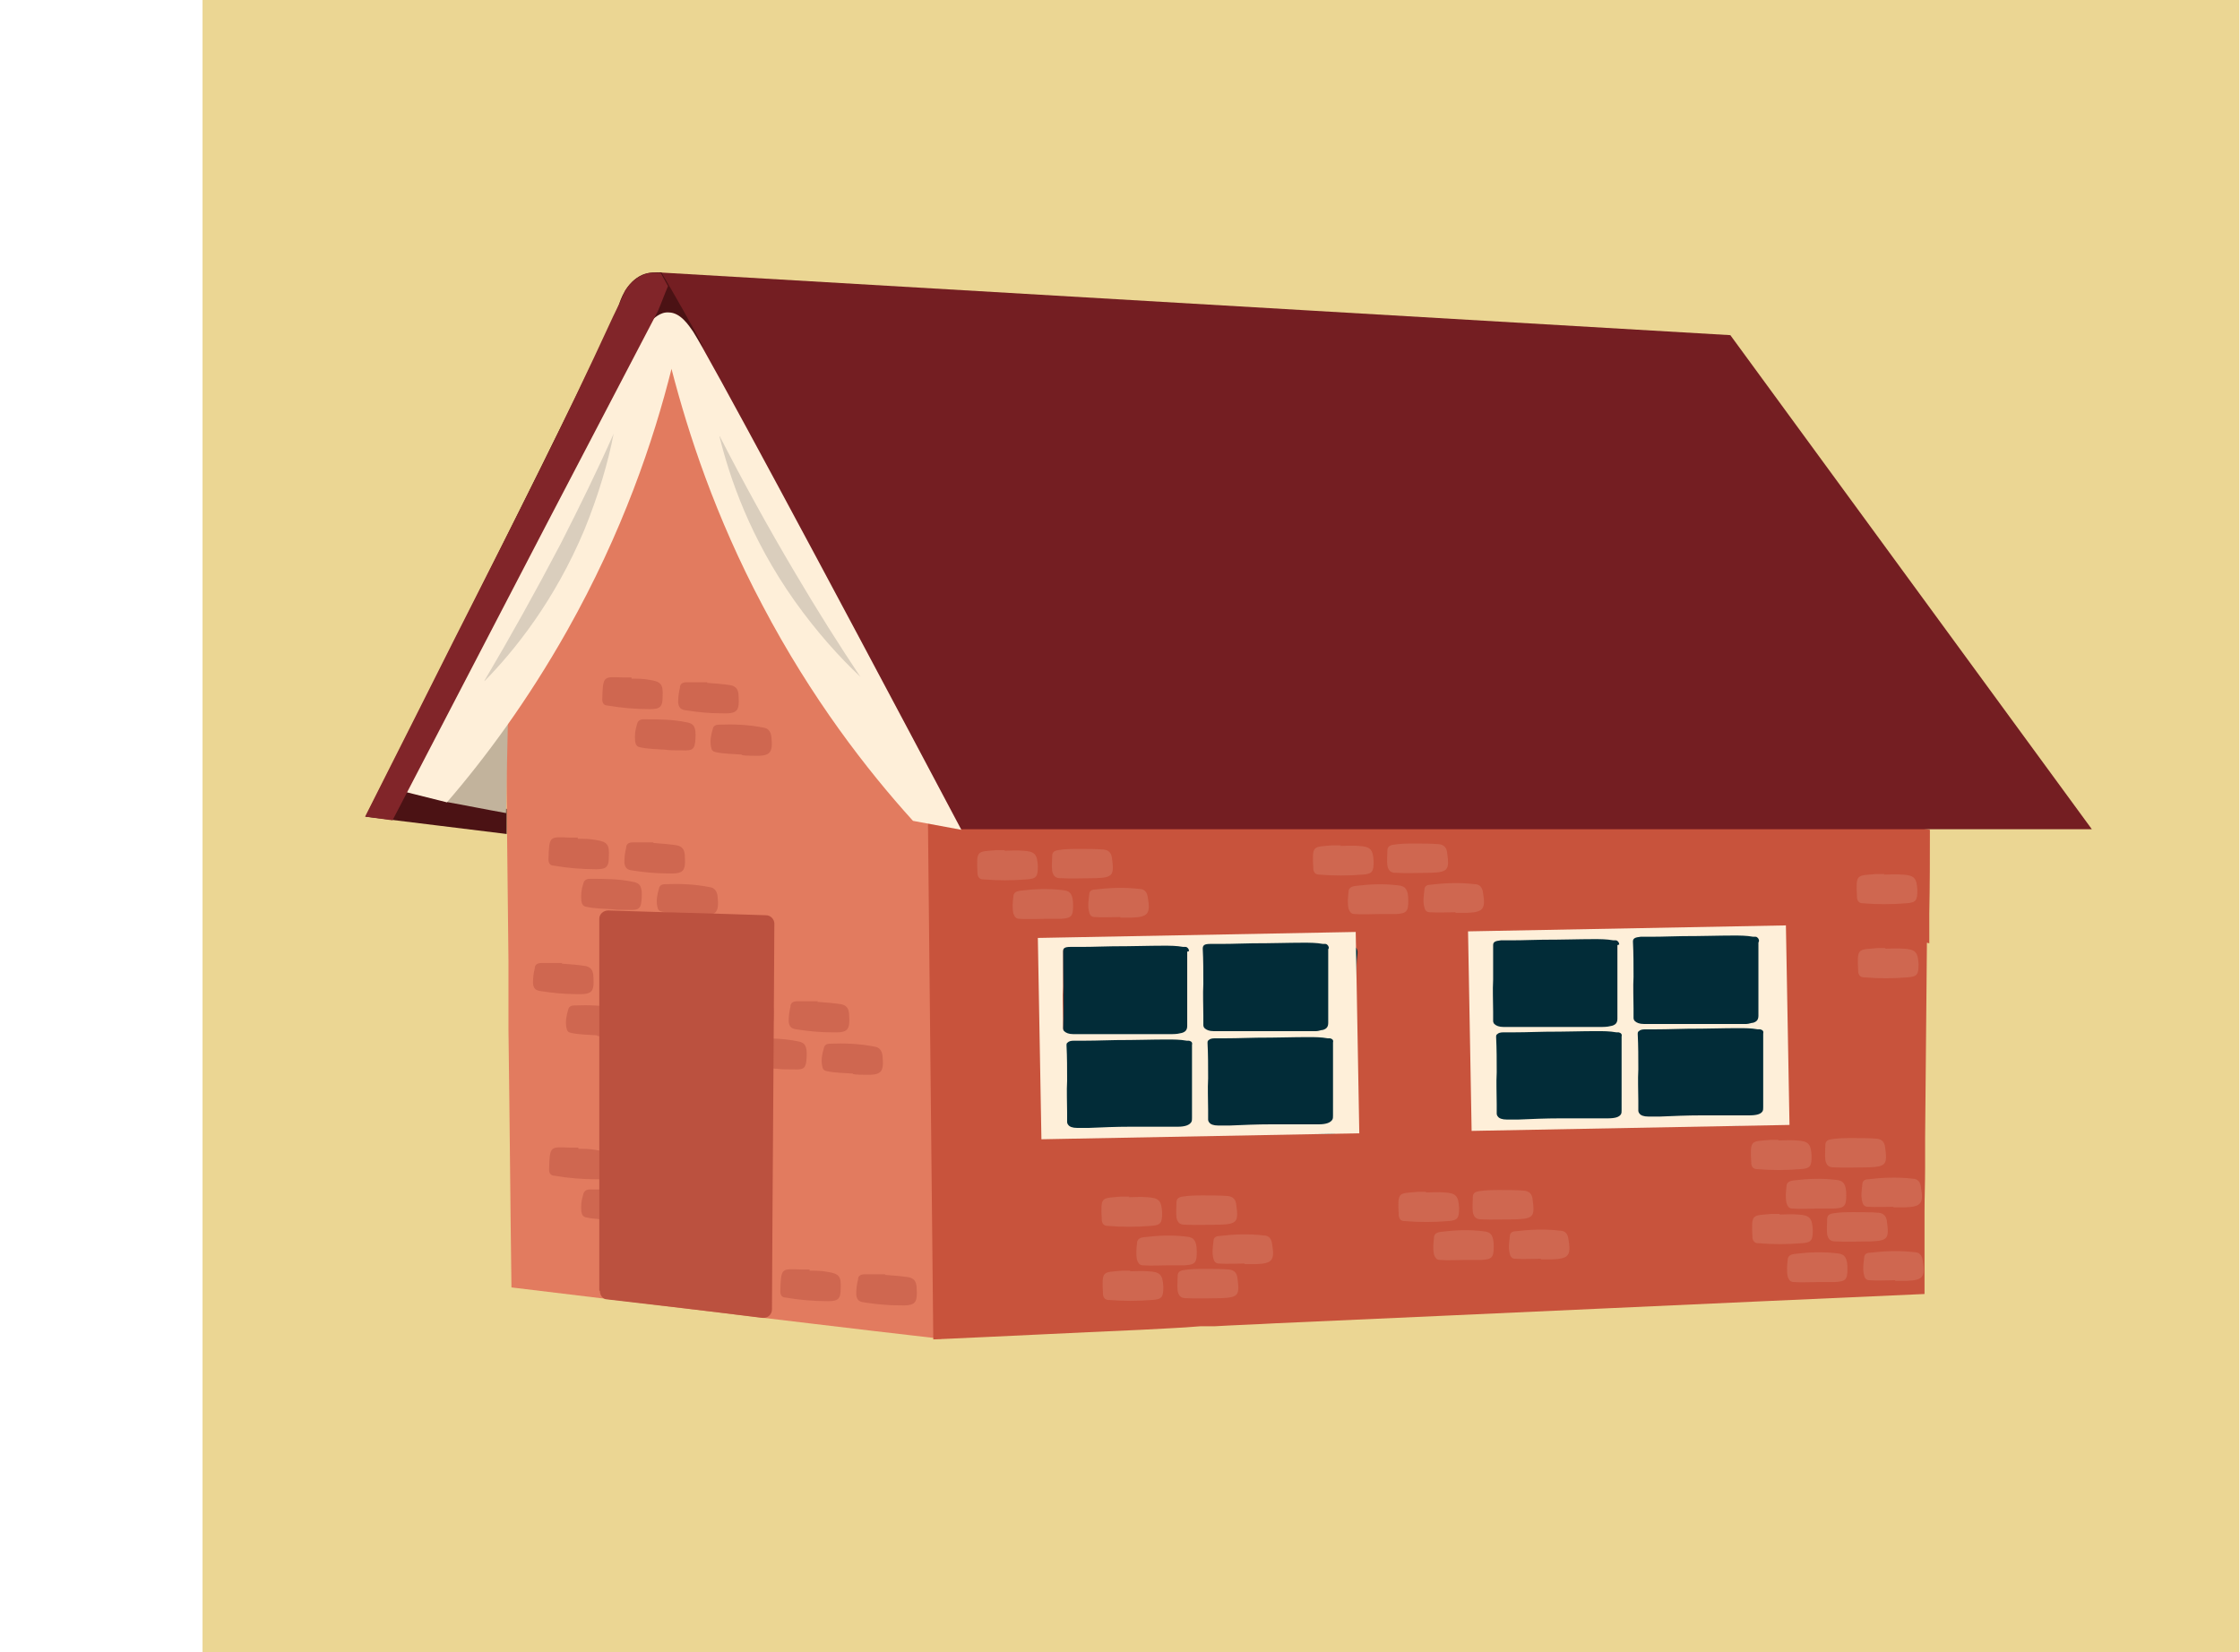 <?xml version="1.0" encoding="UTF-8"?>
<svg xmlns="http://www.w3.org/2000/svg" version="1.1" viewBox="0 0 374.9 276.6">
  <defs>
    <style>
      .cls-1 {
        fill: none;
      }

      .cls-2 {
        fill: #741e22;
      }

      .cls-3 {
        fill: #6c649c;
      }

      .cls-4 {
        fill: #003129;
      }

      .cls-5 {
        fill: #022c38;
      }

      .cls-6 {
        fill: #dacebd;
      }

      .cls-7 {
        fill: #cf6750;
      }

      .cls-8 {
        fill: #c8533c;
      }

      .cls-9 {
        fill: #bb513f;
      }

      .cls-10 {
        fill: #feefd9;
      }

      .cls-11 {
        fill: #4b1214;
      }

      .cls-12 {
        fill: #812529;
      }

      .cls-13 {
        fill: #e27b5f;
      }

      .cls-14 {
        fill: #ebd693;
      }

      .cls-15 {
        fill: #c2b39c;
      }
    </style>
  </defs>
  <!-- Generator: Adobe Illustrator 28.7.1, SVG Export Plug-In . SVG Version: 1.2.0 Build 142)  -->
  <g>
    <g id="Laag_1">
      <rect class="cls-14" x="33.9" width="340.9" height="276.6"/>
      <path class="cls-3" d="M-35.4,38.9h3.8v.6h-3.8c0-.2,0-.4,0-.6h0Z"/>
      <path class="cls-4" d="M85.1,116c-.2,1.4-.3,2.8-1.5,2.5-2.7-.9-2.7-3.7-3.5-5.9-.4-.9.4-2.3,1.5-1.9,2.8.8,2.7,3.6,3.5,5.3h0Z"/>
      <path class="cls-13" d="M157.5,50.8c-.2,1.2-.2,55.4,0,173.3-3.7-.4-7.5-.9-11.2-1.3-3.4-.4-6.7-.8-10.1-1.2-16.9-2-33.8-4.1-50.6-6.1-.2-14.4-.3-28.8-.5-43.1,0-1.7,0-3.3,0-5,0-.6,0-1.1,0-1.7,0-1.6,0-3.2,0-4.8-.2-18.2-.4-36.5-.6-54.7,10.7-17.8,21.3-35.7,32-53.5,24.2-2.2,40.8-3.2,41.1-1.9h0c0,0,0,0,0,0Z"/>
      <path class="cls-8" d="M322.5,157.8c-.1,10.9-.2,21.8-.3,32.7v5c0,2.5-.1,4.9-.1,7.4h0c0,1.6,0,3.3,0,5,0,2.9,0,5.8,0,8.7-36.2,1.6-72.4,3.3-108.6,4.9-3.4.2-6.8.3-10.2.5h-2.4c-3.4.3-6.8.4-10.1.6-11.5.5-23.1,1.1-34.6,1.6-.4-38.9-.8-77.8-1.2-116.7,56,10.4,112,20.9,168,31.4,0,4.7,0,9.3-.1,14,0,1.7,0,3.3,0,5h0Z"/>
      <path class="cls-2" d="M113.9,51.9c15.6,29,31.1,57.9,46.7,86.9h189.5c-20.2-27.6-40.3-55.1-60.5-82.7-59.8-3.5-119.5-7-179.3-10.5"/>
      <path class="cls-11" d="M110.6,45.6c-.7,0-1.9-.1-3.1.4-2.7,1.2-3.7,4.3-3.9,5-1.6,4.4-18.3,38-42.4,85.7,7.9,1,15.7,1.9,23.6,2.9,0-1.4,0-2.8,0-4.2-5.7-1-11.4-2-17-3,14-26.3,28-52.6,41.9-78.9.9-.2,1.6-.3,2.2-.2,3.6.4,5.6,4.9,5.8,4.8,0,0-1.1-2.4-7-12.5h0Z"/>
      <path class="cls-15" d="M85.1,115.5c-3.5,6.2-7.1,12.5-10.6,18.7,3.4.6,6.8,1.3,10.2,1.9.1-6.9.3-13.8.4-20.7h0Z"/>
      <path class="cls-10" d="M112.4,61.7c-3,12-8.2,27.4-17.5,43.9-6.6,11.7-13.7,21.3-20.1,28.7-2.4-.6-4.8-1.2-7.2-1.8,13.7-26.2,27.4-52.3,41.1-78.5.7-.7,1.8-1.8,3.2-1.7,2,0,3.4,2.2,4.1,3.2,2.6,4.1,20.7,37.7,44.9,83.4-2.7-.5-5.4-1-8.1-1.5-7.7-8.5-17-20.5-25.2-36.1-7.9-14.9-12.4-28.7-15.2-39.5h0Z"/>
      <path class="cls-12" d="M65.7,137.3c8.6-16.5,17.2-33.1,25.8-49.6,6.2-11.9,12.4-23.7,18.6-35.6.6-1.4,1.1-2.8,1.7-4.2-.4-.7-.8-1.5-1.2-2.2-.5,0-1.2-.1-2,0-2.4.5-3.7,2.5-4,3-.4,1-1.1,2.5-2,4.3-8.6,18.7-15.1,31.4-26.6,54.1-3.1,6.2-8.3,16.5-14.9,29.6,1.5.2,3,.4,4.5.6Z"/>
      <path class="cls-6" d="M81.1,113.9c4.2-7.1,8.5-14.8,12.8-23,3.2-6.3,6.2-12.4,8.8-18.3-.9,4.7-2.5,10.2-4.9,16.1-5,11.9-11.7,20.2-16.7,25.3h0Z"/>
      <path class="cls-6" d="M120.5,73.1c3.8,7.4,8,15.1,12.7,23,3.6,6.1,7.2,11.8,10.8,17.2-3.5-3.3-7.3-7.5-11-12.7-7.5-10.6-10.9-20.7-12.6-27.6h0Z"/>
      <g>
        <path class="cls-7" d="M102.5,152.2c-1.4-.1-2.9-.1-4.3-.4-.6-.1-.8-.4-.9-1-.1-1,0-1.9.3-2.8.1-.6.5-.9,1.1-.9,2.4,0,4.8,0,7.2.5,1.3.2,1.6.9,1.5,2.7-.1,1.8-.4,2.1-2.3,2-.2,0-.4,0-.5,0-.7,0-1.5,0-2.2-.1h0Z"/>
        <path class="cls-7" d="M115.1,153c-1.4-.1-2.9-.1-4.3-.4-.5-.1-.7-.3-.8-.9-.2-1,0-2,.3-3,.1-.5.5-.7,1-.7,2.5-.1,5,0,7.5.5.8.1,1.2.7,1.3,1.5.3,2.8-.2,3.3-3,3.2-.6,0-1.3,0-1.9-.1h0Z"/>
        <path class="cls-7" d="M96.7,140.4c1,0,2,0,3,.2,2,.3,2.3.8,2.2,2.8,0,1.7-.4,2.1-2.1,2.1-2.4,0-4.8-.2-7.1-.6-.6,0-.9-.4-.9-1h0c.1-4.1.2-3.8,3.5-3.7.5,0,.9,0,1.4,0h0c0,0,0,0,0,0Z"/>
        <path class="cls-7" d="M109.3,141.1c1.4.1,2.7.2,4,.4.9.2,1.2.7,1.3,1.5.2,2.9-.1,3.3-3,3.2-1.9,0-3.9-.2-5.8-.5-.8-.1-1.2-.4-1.3-1.3,0-.9.1-1.7.3-2.5,0-.6.4-.9,1.1-.9,1.2,0,2.4,0,3.5,0h0Z"/>
      </g>
      <g>
        <path class="cls-7" d="M130.1,178.9c-1.4-.1-2.9-.1-4.3-.4-.6-.1-.8-.4-.9-1-.1-1,0-1.9.3-2.8.1-.6.5-.9,1.1-.9,2.4,0,4.8,0,7.2.5,1.3.2,1.6.9,1.5,2.7-.1,1.8-.4,2.1-2.2,2-.2,0-.4,0-.5,0-.7,0-1.5,0-2.2-.1h0Z"/>
        <path class="cls-7" d="M142.7,179.7c-1.4-.1-2.9-.1-4.3-.4-.5-.1-.7-.3-.8-.9-.2-1,0-2,.3-3,.1-.5.5-.7,1-.7,2.5-.1,5,0,7.5.5.8.1,1.2.7,1.3,1.5.3,2.8-.2,3.3-3,3.2-.6,0-1.3,0-1.9-.1Z"/>
        <path class="cls-7" d="M124.3,167.1c1,0,2,0,3,.2,2,.3,2.3.8,2.2,2.8,0,1.7-.4,2.1-2.1,2.1-2.4,0-4.8-.2-7.1-.6-.6,0-.9-.4-.9-1h0c.1-4.1.2-3.8,3.5-3.7.5,0,.9,0,1.4,0h0c0,0,0,0,0,0Z"/>
        <path class="cls-7" d="M136.8,167.7c1.4.1,2.7.2,4,.4.9.2,1.2.7,1.3,1.5.2,2.9-.1,3.3-3,3.2-1.9,0-3.9-.2-5.8-.5-.8-.1-1.2-.4-1.3-1.3,0-.9.1-1.7.3-2.5,0-.6.4-.9,1.1-.9,1.2,0,2.4,0,3.5,0h0Z"/>
      </g>
      <g>
        <path class="cls-7" d="M102.5,204.2c-1.4-.1-2.9-.1-4.3-.4-.6-.1-.8-.4-.9-1-.1-1,0-1.9.3-2.8.1-.6.5-.9,1.1-.9,2.4,0,4.8,0,7.2.5,1.3.2,1.6.9,1.5,2.7-.1,1.8-.4,2.1-2.3,2-.2,0-.4,0-.5,0-.7,0-1.5,0-2.2-.1h0Z"/>
        <path class="cls-7" d="M115.1,205c-1.4-.1-2.9-.1-4.3-.4-.5-.1-.7-.3-.8-.9-.2-1,0-2,.3-3,.1-.5.5-.7,1-.7,2.5-.1,5,0,7.5.5.8.1,1.2.7,1.3,1.5.3,2.8-.2,3.3-3,3.2-.6,0-1.3,0-1.9-.1Z"/>
        <path class="cls-7" d="M96.8,192.3c1,0,2,0,3,.2,2,.3,2.3.8,2.2,2.8,0,1.7-.4,2.1-2.1,2.1-2.4,0-4.8-.2-7.1-.6-.6,0-.9-.4-.9-1h0c.1-4.1.2-3.8,3.5-3.7.5,0,.9,0,1.4,0h0c0,0,0,0,0,0Z"/>
        <path class="cls-7" d="M109.3,193c1.4.1,2.7.2,4,.4.9.2,1.2.7,1.3,1.5.2,2.9-.1,3.3-3,3.2-1.9,0-3.9-.2-5.8-.5-.8-.1-1.2-.4-1.3-1.3,0-.9.1-1.7.3-2.5,0-.6.4-.9,1.1-.9,1.2,0,2.4,0,3.5,0h0Z"/>
      </g>
      <g>
        <path class="cls-7" d="M111.5,125.5c-1.4-.1-2.9-.1-4.3-.4-.6-.1-.8-.4-.9-1-.1-1,0-1.9.3-2.8.1-.6.5-.9,1.1-.9,2.4,0,4.8,0,7.2.5,1.3.2,1.6.9,1.5,2.7-.1,1.8-.4,2.1-2.3,2-.2,0-.4,0-.5,0-.7,0-1.5,0-2.2-.1h0Z"/>
        <path class="cls-7" d="M124.1,126.3c-1.4-.1-2.9-.1-4.3-.4-.5-.1-.7-.3-.8-.9-.2-1,0-2,.3-3,.1-.5.5-.7,1-.7,2.5-.1,5,0,7.5.5.8.1,1.2.7,1.3,1.5.3,2.8-.2,3.3-3,3.2-.6,0-1.3,0-1.9-.1h0Z"/>
        <path class="cls-7" d="M105.7,113.6c1,0,2,0,3,.2,2,.3,2.3.8,2.2,2.8,0,1.7-.4,2.1-2.1,2.1-2.4,0-4.8-.2-7.1-.6-.6,0-.9-.4-.9-1h0c.1-4.1.2-3.8,3.5-3.7.5,0,.9,0,1.4,0h0c0,0,0,0,0,0Z"/>
        <path class="cls-7" d="M118.3,114.3c1.4.1,2.7.2,4,.4.9.2,1.2.7,1.3,1.5.2,2.9-.1,3.3-3,3.2-1.9,0-3.9-.2-5.8-.5-.8-.1-1.2-.4-1.3-1.3,0-.9.1-1.7.3-2.5,0-.6.4-.9,1.1-.9,1.2,0,2.4,0,3.5,0h0Z"/>
      </g>
      <path class="cls-5" d="M197.4,157.4c8.1,0,14,0,19.9,0,2.6,0,5.2.2,7.8.5,1.5.2,2.2.7,2.1,1.7-.2,1.5-.2,3-.2,4.5-.1,3.1-.2,6.1,0,9.2.1,2.9,0,5.8,0,8.6,0,1.6,0,3.2,0,4.8,0,2.2-1.6,3.2-5.9,3.1-6.3,0-12.5-.2-18.8-.2-5.4,0-10.8,0-16.2.2-1.5,0-2.9,0-4.4,0-2.5-.2-3.8-.9-4-2.3-.1-1.2.2-2.3.2-3.5,0-3.9-.1-7.9,0-11.8.2-4.4,0-8.7,0-13.1,0-1.2.7-1.7,3-1.7,1.5,0,3,0,4.5,0,4.7,0,9.3,0,11.9-.1h0Z"/>
      <path class="cls-10" d="M173.7,157l.6,33.7,53.2-1-.6-33.7-53.2,1ZM222.3,158.9c0,.3,0,.6,0,.9,0,.4,0,.7,0,1.1h0c0,1.2,0,2.2,0,3.2,0,.4,0,.7,0,1,0,.5,0,1,0,1.5,0,.8,0,1.6,0,2.4s0,1.5,0,2.2c0,.6-.2,1-.9,1.2h0c-.3,0-.7.2-1.1.2-.1,0-.3,0-.5,0h-.6c-1.2,0-2.4,0-3.6,0h-.3c-.6,0-1.2,0-1.8,0h-.6c-.4,0-.8,0-1.1,0h-.4c-.4,0-.8,0-1.2,0h0c-1,0-2.1,0-3.1,0h0c-.7,0-1.4,0-2.1,0-.6,0-1.2,0-1.9,0-.7,0-1.2-.2-1.5-.5-.1-.1-.2-.3-.2-.5,0-.5,0-1,0-1.6,0-1.8-.1-3.5,0-5.3,0-2,0-4-.1-5.9,0-.6.3-.8,1.3-.8.6,0,1.3,0,1.9,0,2,0,4-.1,5.1-.1,3.4,0,6-.1,8.5-.1,1.1,0,2.2,0,3.3.2.1,0,.3,0,.4,0h0c.2,0,.3.1.4.2.1.1.2.3.2.5h0ZM198.7,159.3c0,0,0,.1,0,.2h0c0,.6,0,1.3,0,1.9,0,1.1,0,2.3,0,3.4,0,.3,0,.5,0,.8,0,.9,0,1.7,0,2.6s0,.6,0,0v1.3c0,.7,0,1.5,0,2.2,0,.6-.2,1-.9,1.2,0,0,0,0,0,0h0c-.4.1-.9.2-1.6.2h-1.8c-1.5,0-2.9,0-4.4,0-.6,0-1.2,0-1.8,0-.3,0-.6,0-.9,0-.2,0-.5,0-.7,0-.9,0-1.8,0-2.6,0s-1.7,0-2.6,0h0c-.6,0-1.2,0-1.8,0-.7,0-1.2-.2-1.5-.5h0c-.1-.1-.2-.3-.2-.5,0-.5,0-1,0-1.6,0-1.8-.1-3.5,0-5.3,0-1.8,0-3.7,0-5.5,0-.1,0-.3,0-.4,0-.6.3-.8,1.3-.8.6,0,1.3,0,1.9,0,2,0,4-.1,5.1-.1,3.4,0,6-.1,8.5-.1,1.1,0,2.2,0,3.3.2.1,0,.3,0,.4,0,.2,0,.3.1.4.2.1.1.2.3.2.5h0ZM199.5,184.9c0,.7,0,1.5,0,2.2,0,.3,0,.5-.1.7h0c-.3.5-1,.8-2.3.8-2.7,0-5.3,0-8,0-2.3,0-4.6.1-6.9.2-.6,0-1.2,0-1.9,0-.8,0-1.3-.2-1.5-.5-.1-.1-.2-.3-.2-.5,0-.5,0-1,0-1.6,0-1.8-.1-3.5,0-5.3,0-2,0-4-.1-5.9,0-.2,0-.4.2-.5.2-.2.5-.3,1.1-.3.6,0,1.3,0,1.9,0,2,0,4-.1,5.1-.1,3.4,0,6-.1,8.5-.1,1.1,0,2.2,0,3.3.2.1,0,.3,0,.4,0h0c.4.1.6.3.5.7,0,.7,0,1.4,0,2,0,1.4,0,2.8,0,4.2,0,.3,0,.5,0,.8h0c0,1,0,2.1,0,3.1h0ZM223.1,184.5c0,.7,0,1.5,0,2.2,0,.3,0,.5-.1.7-.3.5-1,.8-2.3.8-2.7,0-5.3,0-8,0-2.3,0-4.6.1-6.9.2-.6,0-1.2,0-1.9,0-.8,0-1.3-.2-1.5-.5-.1-.1-.2-.3-.2-.5,0-.5,0-1,0-1.6,0-1.8-.1-3.5,0-5.3,0-2,0-4-.1-5.9,0-.2,0-.4.2-.5h0c.2-.2.5-.3,1.1-.3.6,0,1.3,0,1.9,0,2,0,4-.1,5.1-.1,3.4,0,6-.1,8.5-.1,1.1,0,2.2,0,3.3.2.1,0,.3,0,.4,0,.4.1.6.3.5.7,0,.4,0,.9,0,1.3v.7c0,.6,0,1.2,0,1.8,0,.8,0,1.5,0,2.3,0,1.3,0,2.6,0,3.9h0Z"/>
      <path class="cls-5" d="M266,156.4c8.1-.1,14-.3,19.9-.3,2.6,0,5.2,0,7.8.3,1.5.1,2.2.6,2.1,1.7-.2,1.5,0,3-.1,4.5,0,3.1,0,6.2.2,9.2.2,2.9.2,5.8.1,8.6,0,1.6,0,3.2,0,4.8,0,2.2-1.6,3.2-5.8,3.2-6.3,0-12.5,0-18.8.1-5.4,0-10.8.3-16.2.4-1.4,0-2.9.1-4.4,0-2.5-.1-3.9-.8-4-2.2-.1-1.2.2-2.3.1-3.5,0-3.9-.3-7.9-.2-11.8,0-4.4,0-8.7-.2-13.1,0-1.2.7-1.7,3-1.8,1.5,0,3,0,4.5,0,4.7,0,9.3-.3,11.9-.3h0Z"/>
      <path class="cls-10" d="M245.7,155.9l.6,33.4,53.2-1-.6-33.4-53.2,1ZM294.3,157.8c0,.3,0,.6,0,.9,0,.4,0,.7,0,1h0c0,1.2,0,2.2,0,3.2,0,.3,0,.7,0,1,0,.5,0,1,0,1.5,0,.8,0,1.6,0,2.4s0,1.4,0,2.2c0,.6-.2,1-.9,1.2h0c-.3,0-.7.2-1.1.2-.1,0-.3,0-.5,0h-.6c-1.2,0-2.4,0-3.6,0h-.3c-.6,0-1.2,0-1.8,0h-.6c-.4,0-.8,0-1.1,0h-.4c-.4,0-.8,0-1.2,0h0c-1,0-2.1,0-3.1,0h0c-.7,0-1.4,0-2.1,0-.6,0-1.2,0-1.9,0-.7,0-1.2-.2-1.5-.5-.1-.1-.2-.3-.2-.5,0-.5,0-1,0-1.6,0-1.8-.1-3.5,0-5.3,0-2,0-3.9-.1-5.9,0-.5.3-.7,1.3-.8.6,0,1.3,0,1.9,0,2,0,4-.1,5.1-.1,3.4,0,6-.1,8.5-.1,1.1,0,2.2,0,3.3.2.1,0,.3,0,.4,0h0c.2,0,.3.1.4.2s.2.3.2.5h0ZM270.7,158.2c0,0,0,.1,0,.2h0c0,.6,0,1.2,0,1.9,0,1.1,0,2.2,0,3.4,0,.3,0,.5,0,.8,0,.8,0,1.7,0,2.5s0,.6,0,0v1.3c0,.7,0,1.4,0,2.2,0,.6-.2,1-.9,1.2,0,0,0,0,0,0h0c-.4.1-.9.2-1.6.2h-1.8c-1.5,0-2.9,0-4.4,0-.6,0-1.2,0-1.8,0-.3,0-.6,0-.9,0-.2,0-.5,0-.7,0-.9,0-1.8,0-2.6,0s-1.7,0-2.6,0h0c-.6,0-1.2,0-1.8,0-.7,0-1.2-.2-1.5-.5h0c-.1-.1-.2-.3-.2-.5,0-.5,0-1,0-1.6,0-1.8-.1-3.5,0-5.3,0-1.8,0-3.6,0-5.4,0-.1,0-.3,0-.4,0-.5.3-.7,1.3-.8.6,0,1.3,0,1.9,0,2,0,4-.1,5.1-.1,3.4,0,6-.1,8.5-.1,1.1,0,2.2,0,3.3.2.1,0,.3,0,.4,0,.2,0,.3.1.4.2s.2.3.2.5h0ZM271.4,183.6c0,.7,0,1.4,0,2.2,0,.3,0,.5-.1.7h0c-.3.5-1,.7-2.3.7-2.7,0-5.3,0-8,0-2.3,0-4.6.1-6.9.2-.6,0-1.2,0-1.9,0-.8,0-1.3-.2-1.5-.5-.1-.1-.2-.3-.2-.5,0-.5,0-1,0-1.6,0-1.8-.1-3.5,0-5.3,0-2,0-3.9-.1-5.9,0-.2,0-.4.2-.5.2-.2.5-.3,1.1-.3.6,0,1.3,0,1.9,0,2,0,4-.1,5.1-.1,3.4,0,6-.1,8.5-.1,1.1,0,2.2,0,3.3.2.1,0,.3,0,.4,0h0c.4.1.6.3.5.7,0,.7,0,1.4,0,2,0,1.4,0,2.7,0,4.1,0,.3,0,.5,0,.8h0c0,1,0,2,0,3.1h0ZM295.1,183.1c0,.7,0,1.4,0,2.2,0,.3,0,.5-.1.7-.3.5-1,.7-2.3.7-2.7,0-5.3,0-8,0-2.3,0-4.6.1-6.9.2-.6,0-1.2,0-1.9,0-.8,0-1.3-.2-1.5-.5-.1-.1-.2-.3-.2-.5,0-.5,0-1,0-1.6,0-1.8-.1-3.5,0-5.3,0-2,0-3.9-.1-5.9,0-.2,0-.4.2-.5h0c.2-.2.5-.3,1.1-.3.6,0,1.3,0,1.9,0,2,0,4-.1,5.1-.1,3.4,0,6-.1,8.5-.1,1.1,0,2.2,0,3.3.2.1,0,.3,0,.4,0,.4.1.6.3.5.7,0,.4,0,.9,0,1.3v.7c0,.6,0,1.2,0,1.8,0,.8,0,1.5,0,2.3,0,1.3,0,2.6,0,3.9h0Z"/>
      <g>
        <path class="cls-7" d="M304.5,214.6c-1.4,0-2.9.1-4.3,0-.6,0-.8-.4-1-.9-.2-1-.1-1.9,0-2.8,0-.6.4-.9,1.1-1,2.4-.3,4.8-.4,7.2-.1,1.3.1,1.7.8,1.7,2.6,0,1.8-.3,2.1-2.1,2.2-.2,0-.4,0-.5,0-.7,0-1.5,0-2.2,0h0Z"/>
        <path class="cls-7" d="M317.2,214.3c-1.4,0-2.9.1-4.3,0-.5,0-.8-.3-.9-.8-.3-1-.1-2,0-3,0-.5.4-.8.9-.8,2.5-.3,5-.4,7.5-.1.9,0,1.3.6,1.4,1.4.5,2.8,0,3.3-2.7,3.4-.6,0-1.3,0-1.9,0h0Z"/>
        <path class="cls-7" d="M297.8,203.3c1,0,2-.1,3.1,0,2,.1,2.4.6,2.5,2.6,0,1.7-.2,2.1-1.9,2.2-2.4.2-4.8.2-7.2,0-.6,0-.9-.3-1-.9,0,0,0,0,0-.1-.2-4-.1-3.6,3.2-3.9.5,0,.9,0,1.4,0h0c0,0,0,0,0,0Z"/>
        <path class="cls-7" d="M310.4,202.9c1.4,0,2.7,0,4,.1.9.1,1.3.6,1.4,1.4.4,2.9.2,3.3-2.8,3.4-1.9,0-3.9.1-5.8,0-.8,0-1.2-.3-1.4-1.2-.1-.9,0-1.7,0-2.5,0-.6.3-.9,1-1,1.2-.2,2.4-.2,3.4-.2h0Z"/>
      </g>
      <g>
        <path class="cls-7" d="M304.3,202.3c-1.4,0-2.9.1-4.3,0-.6,0-.8-.4-1-.9-.2-1-.1-1.9,0-2.8,0-.6.4-.9,1.1-1,2.4-.3,4.8-.4,7.2-.1,1.3.1,1.7.8,1.7,2.6,0,1.8-.3,2.1-2.1,2.2-.2,0-.4,0-.5,0-.7,0-1.5,0-2.2,0h0Z"/>
        <path class="cls-7" d="M316.9,202c-1.4,0-2.9.1-4.3,0-.5,0-.8-.3-.9-.8-.3-1-.1-2,0-3,0-.5.4-.8.9-.8,2.5-.3,5-.4,7.5-.1.9,0,1.3.6,1.4,1.4.5,2.8,0,3.3-2.7,3.4-.6,0-1.3,0-1.9,0h0Z"/>
        <path class="cls-7" d="M297.6,190.9c1,0,2-.1,3.1,0,2,.1,2.4.6,2.5,2.6,0,1.7-.2,2.1-1.9,2.2-2.4.2-4.8.2-7.2,0-.6,0-.9-.3-1-.9,0,0,0,0,0-.1-.2-4-.1-3.6,3.2-3.9.5,0,.9,0,1.4,0h0c0,0,0,0,0,0Z"/>
        <path class="cls-7" d="M310.1,190.5c1.4,0,2.7,0,4,.1.9.1,1.3.6,1.4,1.4.4,2.9.2,3.3-2.8,3.4-1.9,0-3.9.1-5.8,0-.8,0-1.2-.3-1.4-1.2-.1-.9,0-1.7,0-2.5,0-.6.3-.9,1-1,1.2-.2,2.4-.2,3.4-.2h0Z"/>
      </g>
      <path class="cls-1" d="M302,178.1c0,1.7,0,3.4,0,5"/>
      <g>
        <path class="cls-7" d="M189.1,212.8c1,0,2-.1,3.1,0,2,.1,2.4.6,2.5,2.6,0,1.7-.2,2.1-1.9,2.2-2.4.2-4.8.2-7.2,0-.6,0-.9-.3-1-.9,0,0,0,0,0-.1-.2-4-.1-3.6,3.2-3.9.5,0,.9,0,1.4,0h0c0,0,0,0,0,0Z"/>
        <path class="cls-7" d="M201.7,212.4c1.4,0,2.7,0,4,.1.9.1,1.3.6,1.4,1.4.4,2.9.2,3.3-2.8,3.4-1.9,0-3.9.1-5.8,0-.8,0-1.2-.3-1.4-1.2-.1-.9,0-1.7,0-2.5,0-.6.3-.9,1-1,1.2-.2,2.4-.2,3.4-.2h0Z"/>
      </g>
      <g>
        <path class="cls-7" d="M195.6,211.8c-1.4,0-2.9.1-4.3,0-.6,0-.8-.4-1-.9-.2-1-.1-1.9,0-2.8,0-.6.4-.9,1.1-1,2.4-.3,4.8-.4,7.2-.1,1.3.1,1.7.8,1.7,2.6,0,1.8-.3,2.1-2.1,2.2-.2,0-.4,0-.5,0-.7,0-1.5,0-2.2,0h0Z"/>
        <path class="cls-7" d="M208.3,211.5c-1.4,0-2.9.1-4.3,0-.5,0-.8-.3-.9-.8-.3-1-.1-2,0-3,0-.5.4-.8.9-.8,2.5-.3,5-.4,7.5-.1.9,0,1.3.6,1.4,1.4.5,2.8,0,3.3-2.7,3.4-.6,0-1.3,0-1.9,0h0Z"/>
        <path class="cls-7" d="M188.9,200.4c1,0,2-.1,3.1,0,2,.1,2.4.6,2.5,2.6,0,1.7-.2,2.1-1.9,2.2-2.4.2-4.8.2-7.2,0-.6,0-.9-.3-1-.9,0,0,0,0,0-.1-.2-4-.1-3.6,3.2-3.9.5,0,.9,0,1.4,0h0c0,0,0,0,0,0Z"/>
        <path class="cls-7" d="M201.5,200.1c1.4,0,2.7,0,4,.1.9.1,1.3.6,1.4,1.4.4,2.9.2,3.3-2.8,3.4-1.9,0-3.9.1-5.8,0-.8,0-1.2-.3-1.4-1.2-.1-.9,0-1.7,0-2.5,0-.6.3-.9,1-1,1.2-.2,2.4-.2,3.4-.2h0Z"/>
      </g>
      <path class="cls-7" d="M315.5,158.8c1,0,2-.1,3.1,0,2,.1,2.4.6,2.5,2.6,0,1.7-.2,2.1-1.9,2.2-2.4.2-4.8.2-7.2,0-.6,0-.9-.3-1-.9,0,0,0,0,0-.1-.2-4-.1-3.6,3.2-3.9.5,0,.9,0,1.4,0h0c0,0,0,0,0,0Z"/>
      <path class="cls-7" d="M315.3,146.4c1,0,2-.1,3.1,0,2,.1,2.4.6,2.5,2.6,0,1.7-.2,2.1-1.9,2.2-2.4.2-4.8.2-7.2,0-.6,0-.9-.3-1-.9,0,0,0,0,0-.1-.2-4-.1-3.6,3.2-3.9.5,0,.9,0,1.4,0h0c0,0,0,0,0,0Z"/>
      <g>
        <path class="cls-7" d="M245.3,210.9c-1.4,0-2.9.1-4.3,0-.6,0-.8-.4-1-.9-.2-1-.1-1.9,0-2.8,0-.6.4-.9,1.1-1,2.4-.3,4.8-.4,7.2-.1,1.3.1,1.7.8,1.7,2.6,0,1.8-.3,2.1-2.1,2.2-.2,0-.4,0-.5,0-.7,0-1.5,0-2.2,0h0Z"/>
        <path class="cls-7" d="M257.9,210.7c-1.4,0-2.9.1-4.3,0-.5,0-.8-.3-.9-.8-.3-1-.1-2,0-3,0-.5.4-.8.9-.8,2.5-.3,5-.4,7.5-.1.9,0,1.3.6,1.4,1.4.5,2.8,0,3.3-2.7,3.4-.6,0-1.3,0-1.9,0h0Z"/>
        <path class="cls-7" d="M238.6,199.6c1,0,2-.1,3.1,0,2,.1,2.4.6,2.5,2.6,0,1.7-.2,2.1-1.9,2.2-2.4.2-4.8.2-7.2,0-.6,0-.9-.3-1-.9,0,0,0,0,0-.1-.2-4-.1-3.6,3.2-3.9.5,0,.9,0,1.4,0h0c0,0,0,0,0,0Z"/>
        <path class="cls-7" d="M251.1,199.2c1.4,0,2.7,0,4,.1.9.1,1.3.6,1.4,1.4.4,2.9.2,3.3-2.8,3.4-1.9,0-3.9.1-5.8,0-.8,0-1.2-.3-1.4-1.2-.1-.9,0-1.7,0-2.5,0-.6.3-.9,1-1,1.2-.2,2.4-.2,3.4-.2h0Z"/>
      </g>
      <g>
        <path class="cls-7" d="M231,153c-1.4,0-2.9.1-4.3,0-.6,0-.8-.4-1-.9-.2-1-.1-1.9,0-2.8,0-.6.4-.9,1.1-1,2.4-.3,4.8-.4,7.2-.1,1.3.1,1.7.8,1.7,2.6,0,1.8-.3,2.1-2.1,2.2-.2,0-.4,0-.5,0-.7,0-1.5,0-2.2,0h0Z"/>
        <path class="cls-7" d="M243.6,152.7c-1.4,0-2.9.1-4.3,0-.5,0-.8-.3-.9-.8-.3-1-.1-2,0-3,0-.5.4-.8.9-.8,2.5-.3,5-.4,7.5-.1.9,0,1.3.6,1.4,1.4.5,2.8,0,3.3-2.7,3.4-.6,0-1.3,0-1.9,0h0Z"/>
        <path class="cls-7" d="M224.3,141.6c1,0,2-.1,3.1,0,2,.1,2.4.6,2.5,2.6,0,1.7-.2,2.1-1.9,2.2-2.4.2-4.8.2-7.2,0-.6,0-.9-.3-1-.9,0,0,0,0,0-.1-.2-4-.1-3.6,3.2-3.9.5,0,.9,0,1.4,0h0c0,0,0,0,0,0Z"/>
        <path class="cls-7" d="M236.8,141.2c1.4,0,2.7,0,4,.1.9.1,1.3.6,1.4,1.4.4,2.9.2,3.3-2.8,3.4-1.9,0-3.9.1-5.8,0-.8,0-1.2-.3-1.4-1.2-.1-.9,0-1.7,0-2.5,0-.6.3-.9,1-1,1.2-.2,2.4-.2,3.4-.2h0Z"/>
      </g>
      <g>
        <path class="cls-7" d="M99.9,173.3c-1.4-.1-2.9-.1-4.3-.4-.5-.1-.7-.3-.8-.9-.2-1,0-2,.3-3,.1-.5.5-.7,1-.7,2.5-.1,5,0,7.5.5.8.1,1.2.7,1.3,1.5.3,2.8-.2,3.3-3,3.2-.6,0-1.3,0-1.9-.1h0Z"/>
        <path class="cls-7" d="M94,161.3c1.4.1,2.7.2,4,.4.9.2,1.2.7,1.3,1.5.2,2.9-.1,3.3-3,3.2-1.9,0-3.9-.2-5.8-.5-.8-.1-1.2-.4-1.3-1.3,0-.9.1-1.7.3-2.5,0-.6.4-.9,1.1-.9,1.2,0,2.4,0,3.5,0h0Z"/>
      </g>
      <g>
        <path class="cls-7" d="M174.9,153.8c-1.4,0-2.9.1-4.3,0-.6,0-.8-.4-1-.9-.2-1-.1-1.9,0-2.8,0-.6.4-.9,1.1-1,2.4-.3,4.8-.4,7.2-.1,1.3.1,1.7.8,1.7,2.6,0,1.8-.3,2.1-2.1,2.2-.2,0-.4,0-.5,0-.7,0-1.5,0-2.2,0h0Z"/>
        <path class="cls-7" d="M187.5,153.5c-1.4,0-2.9.1-4.3,0-.5,0-.8-.3-.9-.8-.3-1-.1-2,0-3,0-.5.4-.8.9-.8,2.5-.3,5-.4,7.5-.1.9,0,1.3.6,1.4,1.4.5,2.8,0,3.3-2.7,3.4-.6,0-1.3,0-1.9,0h0Z"/>
        <path class="cls-7" d="M168.1,142.4c1,0,2-.1,3.1,0,2,.1,2.4.6,2.5,2.6,0,1.7-.2,2.1-1.9,2.2-2.4.2-4.8.2-7.2,0-.6,0-.9-.3-1-.9,0,0,0,0,0-.1-.2-4-.1-3.6,3.2-3.9.5,0,.9,0,1.4,0h0c0,0,0,0,0,0Z"/>
        <path class="cls-7" d="M180.7,142.1c1.4,0,2.7,0,4,.1.9.1,1.3.6,1.4,1.4.4,2.9.2,3.3-2.8,3.4-1.9,0-3.9.1-5.8,0-.8,0-1.2-.3-1.4-1.2-.1-.9,0-1.7,0-2.5,0-.6.3-.9,1-1,1.2-.2,2.4-.2,3.4-.2h0Z"/>
      </g>
      <path class="cls-9" d="M100.3,216v-62.2c0-.8.7-1.4,1.5-1.4,8.8.3,17.6.5,26.4.8.8,0,1.4.7,1.4,1.4-.1,21.5-.3,43-.4,64.6,0,.8-.7,1.5-1.6,1.4-8.7-1.1-17.3-2.1-26-3.1-.7,0-1.2-.7-1.2-1.4h0Z"/>
      <path class="cls-7" d="M135.5,212.7c1,0,2,0,3,.2,2,.3,2.3.8,2.2,2.8,0,1.7-.4,2.1-2.1,2.1-2.4,0-4.8-.2-7.1-.6-.6,0-.9-.4-.9-1h0c.1-4.1.2-3.8,3.5-3.7.5,0,.9,0,1.4,0h0c0,0,0,0,0,0Z"/>
      <path class="cls-7" d="M148.1,213.4c1.4.1,2.7.2,4,.4.9.2,1.2.7,1.3,1.5.2,2.9-.1,3.3-3,3.2-1.9,0-3.9-.2-5.8-.5-.8-.1-1.2-.4-1.3-1.3,0-.9.1-1.7.3-2.5,0-.6.4-.9,1.1-.9,1.2,0,2.4,0,3.5,0h0Z"/>
    </g>
  </g>
</svg>